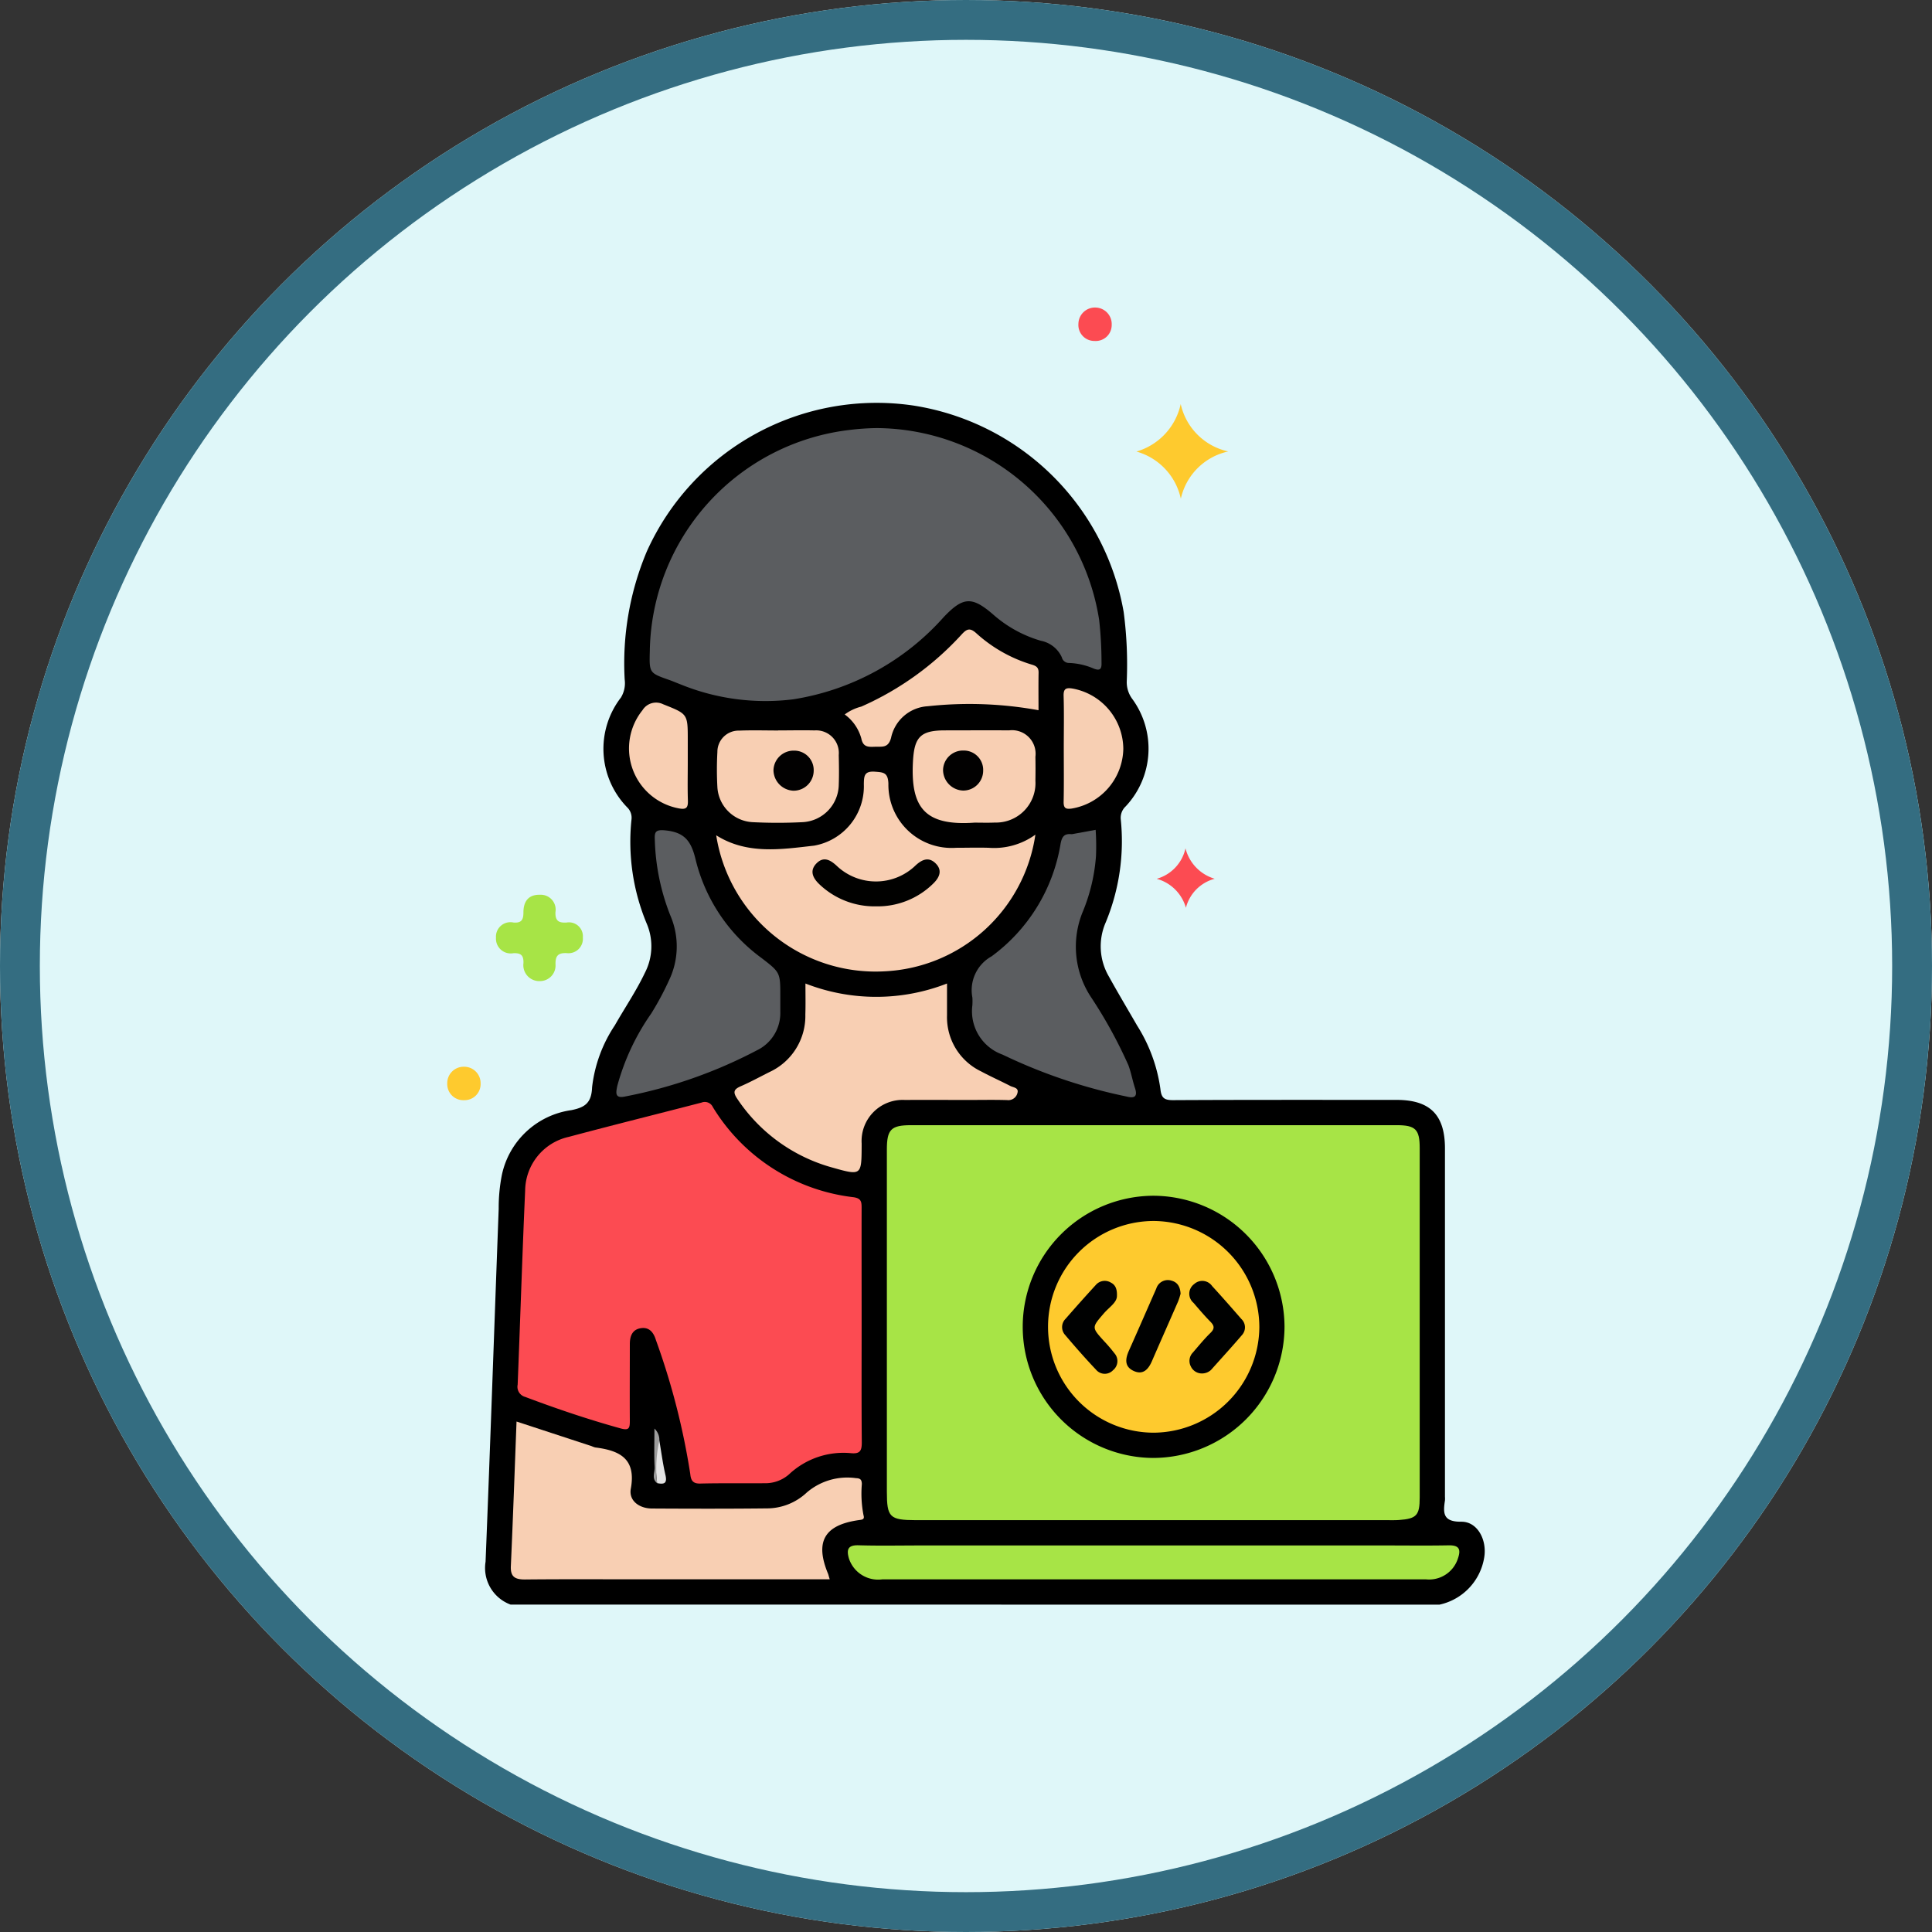 <svg xmlns="http://www.w3.org/2000/svg" width="97" height="97" viewBox="0 0 97 97">
  <rect x="0" y="0" width="97" height="97" fill="#333333" stroke="none"/>
  <g id="Grupo_134236" data-name="Grupo 134236" transform="translate(-500 -4662)">
    <g id="Elipse_5285" data-name="Elipse 5285" transform="translate(500 4662)" fill="#dff7f9" stroke="#346d81" stroke-width="2">
      <circle cx="48.5" cy="48.5" r="48.5" stroke="none"/>
      <circle cx="48.5" cy="48.5" r="47.5" fill="none"/>
    </g>
    <g id="Grupo_134215" data-name="Grupo 134215" transform="translate(989.038 -2247.777)">
      <path id="Trazado_170929" data-name="Trazado 170929" d="M-454.685,7012.125a1.959,1.959,0,0,1-1.257-2.153c.238-5.907.438-11.815.659-17.723a8.54,8.54,0,0,1,.16-1.7,4.152,4.152,0,0,1,3.483-3.248c.682-.137,1.016-.354,1.046-1.149a7.032,7.032,0,0,1,1.145-3.115c.5-.88,1.07-1.715,1.506-2.631a2.9,2.9,0,0,0,.106-2.438,10.659,10.659,0,0,1-.778-5.264.725.725,0,0,0-.223-.613,4.214,4.214,0,0,1-.307-5.508,1.386,1.386,0,0,0,.188-.9,14.467,14.467,0,0,1,1.107-6.425,12.653,12.653,0,0,1,13.38-7.335,12.7,12.7,0,0,1,10.565,10.365,20.1,20.1,0,0,1,.155,3.475,1.412,1.412,0,0,0,.265.875,4.23,4.23,0,0,1-.32,5.412.784.784,0,0,0-.244.666,10.66,10.66,0,0,1-.752,5.146,3,3,0,0,0,.154,2.729c.458.83.945,1.644,1.418,2.464a8.008,8.008,0,0,1,1.168,3.179c.046.463.2.567.647.564,3.737-.02,7.475-.012,11.212-.012,1.678,0,2.428.751,2.428,2.436q0,8.744,0,17.487a1.249,1.249,0,0,1,0,.189c-.1.642-.095,1.075.821,1.066.808-.009,1.3.907,1.149,1.8a2.894,2.894,0,0,1-2.243,2.363Z" transform="translate(-8.717 -21.786)"/>
      <path id="Trazado_170930" data-name="Trazado 170930" d="M-450.8,7092.871a.8.8,0,0,1-.827-.9c.014-.392-.124-.517-.507-.5a.742.742,0,0,1-.872-.78.726.726,0,0,1,.878-.761c.394.033.5-.129.5-.509,0-.528.234-.9.831-.884a.746.746,0,0,1,.776.874c-.014.445.17.542.56.52a.7.7,0,0,1,.816.754.722.722,0,0,1-.8.782c-.444-.022-.583.132-.572.571A.783.783,0,0,1-450.8,7092.871Z" transform="translate(-11.13 -133.836)" fill="#a7e446"/>
      <path id="Trazado_170931" data-name="Trazado 170931" d="M-272.671,6956.806a3.151,3.151,0,0,0-2.229-2.367,3.183,3.183,0,0,0,2.223-2.387,3.126,3.126,0,0,0,2.386,2.382A3.117,3.117,0,0,0-272.671,6956.806Z" transform="translate(-157.081 -21.991)" fill="#feca2e"/>
      <path id="Trazado_170932" data-name="Trazado 170932" d="M-267.792,7078.6a2.1,2.1,0,0,0-1.466-1.455,2.047,2.047,0,0,0,1.445-1.529,2.136,2.136,0,0,0,1.467,1.527A2.028,2.028,0,0,0-267.792,7078.6Z" transform="translate(-161.705 -123.246)" fill="#fc4b52"/>
      <path id="Trazado_170933" data-name="Trazado 170933" d="M-465.742,7138.057a.807.807,0,0,1-.841-.831.824.824,0,0,1,.833-.848.825.825,0,0,1,.842.84A.809.809,0,0,1-465.742,7138.057Z" transform="translate(0 -173.043)" fill="#feca2e"/>
      <path id="Trazado_170934" data-name="Trazado 170934" d="M-290.23,6926.895a.8.8,0,0,1-.809-.857.83.83,0,0,1,.862-.82.83.83,0,0,1,.809.873A.8.8,0,0,1-290.23,6926.895Z" transform="translate(-143.855)" fill="#fc4b52"/>
      <path id="Trazado_170935" data-name="Trazado 170935" d="M-330.929,7152.632h12.223c.942,0,1.153.21,1.153,1.146q0,8.773,0,17.547c0,.9-.159,1.066-1.043,1.13-.189.014-.38.008-.57.008h-23.687c-1.316-.006-1.452-.142-1.452-1.439q0-8.584,0-17.167c0-1.013.209-1.225,1.215-1.225Z" transform="translate(-100.206 -186.363)" fill="#a7e446"/>
      <path id="Trazado_170936" data-name="Trazado 170936" d="M-429.709,7157.435c0,1.962-.01,3.925.008,5.889,0,.4-.083.573-.518.537a3.991,3.991,0,0,0-3.139,1.064,1.8,1.8,0,0,1-1.225.442c-1.076.011-2.153-.01-3.229.017-.375.009-.469-.164-.5-.478a35.806,35.806,0,0,0-1.724-6.722c-.113-.377-.329-.669-.762-.6s-.549.409-.549.8c0,1.288-.008,2.575,0,3.863,0,.348-.04.484-.453.371-1.627-.45-3.221-.989-4.8-1.584a.526.526,0,0,1-.379-.615c.131-3.248.231-6.5.376-9.741a2.793,2.793,0,0,1,2.189-2.7c2.217-.593,4.446-1.145,6.668-1.722a.445.445,0,0,1,.569.23,9.563,9.563,0,0,0,7.052,4.521c.384.053.417.218.415.529C-429.714,7153.508-429.709,7155.471-429.709,7157.435Z" transform="translate(-16.069 -181.122)" fill="#fc4b52"/>
      <path id="Trazado_170937" data-name="Trazado 170937" d="M-398.877,6958.75a11.374,11.374,0,0,1,11.168,9.638,19.389,19.389,0,0,1,.118,2.144c.011.315-.074.42-.4.289a3.4,3.4,0,0,0-1.227-.278.368.368,0,0,1-.365-.282,1.458,1.458,0,0,0-1.054-.833,6.254,6.254,0,0,1-2.413-1.335c-1.048-.9-1.492-.872-2.456.138a12.752,12.752,0,0,1-7.559,4.136,11.277,11.277,0,0,1-5.64-.741c-.2-.075-.39-.16-.589-.23-1-.351-1.006-.35-.976-1.45a11.357,11.357,0,0,1,10.007-11.1A12.428,12.428,0,0,1-398.877,6958.75Z" transform="translate(-46.143 -27.48)" fill="#5b5d60"/>
      <path id="Trazado_170938" data-name="Trazado 170938" d="M-432.91,7242.983h-9.357c-1.984,0-3.968-.012-5.952.008-.51,0-.729-.146-.7-.688.108-2.4.192-4.808.285-7.242l3.771,1.236a1.059,1.059,0,0,0,.178.065c1.218.152,2.067.553,1.788,2.073-.109.595.418.99,1.06.993,1.921.011,3.841.015,5.762-.006a2.927,2.927,0,0,0,2.016-.8,3.128,3.128,0,0,1,2.471-.718c.22.009.285.08.291.295a5.681,5.681,0,0,0,.085,1.573c.07.224-.1.217-.252.24-1.728.249-2.2,1.091-1.523,2.708C-432.968,7242.78-432.954,7242.842-432.91,7242.983Z" transform="translate(-14.47 -253.913)" fill="#f8cfb3"/>
      <path id="Trazado_170939" data-name="Trazado 170939" d="M-375.755,7057.456a8.035,8.035,0,0,1-7.611,6.864,8.1,8.1,0,0,1-8.415-6.832c1.554.983,3.273.706,4.919.52a3.025,3.025,0,0,0,2.494-3.08c.007-.408.012-.672.555-.633.433.031.658.043.678.6a3.169,3.169,0,0,0,3.393,3.221c.549,0,1.1-.017,1.646,0A3.536,3.536,0,0,0-375.755,7057.456Z" transform="translate(-61.299 -105.774)" fill="#f8cfb3"/>
      <path id="Trazado_170940" data-name="Trazado 170940" d="M-383.122,7113.213a9.773,9.773,0,0,0,7.108,0c0,.569,0,1.085,0,1.6a3.014,3.014,0,0,0,1.71,2.812c.481.259.982.481,1.468.732.151.078.429.083.36.344a.47.47,0,0,1-.517.365c-.653-.02-1.307-.006-1.961-.006-1.055,0-2.109-.008-3.164,0a2.063,2.063,0,0,0-2.182,2.182c0,.042,0,.084,0,.126-.007,1.481-.012,1.5-1.477,1.084a8.412,8.412,0,0,1-4.763-3.443c-.26-.377-.148-.5.2-.651.481-.21.943-.465,1.413-.7a3.1,3.1,0,0,0,1.8-2.893C-383.111,7114.282-383.122,7113.8-383.122,7113.213Z" transform="translate(-65.477 -154.057)" fill="#f8cfb3"/>
      <path id="Trazado_170941" data-name="Trazado 170941" d="M-411.3,7078.951c0,.253,0,.506,0,.76a2.077,2.077,0,0,1-1.176,1.927,23.9,23.9,0,0,1-6.586,2.312c-.563.132-.49-.189-.424-.521a11.65,11.65,0,0,1,1.707-3.642,14.533,14.533,0,0,0,.894-1.67,3.919,3.919,0,0,0,.067-3.242,11.122,11.122,0,0,1-.783-3.816c-.02-.387.038-.512.527-.464.96.094,1.3.527,1.522,1.467a8.667,8.667,0,0,0,3.312,4.943C-411.295,7077.732-411.3,7077.733-411.3,7078.951Z" transform="translate(-38.561 -119.127)" fill="#5b5d60"/>
      <path id="Trazado_170942" data-name="Trazado 170942" d="M-320.7,7078.91a1.943,1.943,0,0,1,.968-2.074,8.768,8.768,0,0,0,3.458-5.638c.068-.373.186-.528.55-.492a.278.278,0,0,0,.063-.008l1.149-.21a12.113,12.113,0,0,1,.017,1.322,9.038,9.038,0,0,1-.651,2.76,4.6,4.6,0,0,0,.423,4.35,23.422,23.422,0,0,1,1.854,3.382c.14.373.207.772.333,1.152.157.477-.081.513-.442.419a26.839,26.839,0,0,1-6.208-2.1,2.312,2.312,0,0,1-1.515-2.479A3.259,3.259,0,0,0-320.7,7078.91Z" transform="translate(-119.517 -119.047)" fill="#5b5d60"/>
      <path id="Trazado_170943" data-name="Trazado 170943" d="M-339.818,7271.175q-6.807,0-13.614,0a1.543,1.543,0,0,1-1.679-1.05c-.122-.429-.066-.676.481-.66,1.053.031,2.109.009,3.163.009h23.3c1.054,0,2.109.014,3.163-.006.512-.01.635.177.473.65a1.518,1.518,0,0,1-1.611,1.057Q-332.979,7271.178-339.818,7271.175Z" transform="translate(-91.306 -282.104)" fill="#a7e446"/>
      <path id="Trazado_170944" data-name="Trazado 170944" d="M-346.292,7018.833a19.356,19.356,0,0,0-5.557-.2,2,2,0,0,0-1.847,1.59c-.143.525-.456.43-.8.444s-.606.026-.694-.421a2.219,2.219,0,0,0-.832-1.2,2.362,2.362,0,0,1,.83-.394,15.019,15.019,0,0,0,5.041-3.624c.26-.284.418-.344.733-.062a7.226,7.226,0,0,0,2.778,1.574c.237.07.358.147.351.415C-346.3,7017.586-346.292,7018.216-346.292,7018.833Z" transform="translate(-90.605 -73.398)" fill="#f8cfb3"/>
      <path id="Trazado_170945" data-name="Trazado 170945" d="M-334.025,7047.439c-2.517.179-3.213-.776-3.09-3.067.066-1.218.364-1.563,1.6-1.565,1.075,0,2.15-.009,3.224,0a1.184,1.184,0,0,1,1.324,1.328c.008.4.007.8,0,1.2a1.982,1.982,0,0,1-2.037,2.1C-333.361,7047.451-333.72,7047.439-334.025,7047.439Z" transform="translate(-106.086 -96.36)" fill="#f8cfb3"/>
      <path id="Trazado_170946" data-name="Trazado 170946" d="M-388.534,7042.809c.611,0,1.222-.015,1.833,0a1.136,1.136,0,0,1,1.211,1.237c.012.506.019,1.013,0,1.518a1.912,1.912,0,0,1-1.808,1.851,24.92,24.92,0,0,1-2.527,0,1.868,1.868,0,0,1-1.758-1.754,16.122,16.122,0,0,1,0-1.77,1.066,1.066,0,0,1,1.1-1.072c.652-.027,1.306-.006,1.959-.006Z" transform="translate(-61.437 -96.36)" fill="#f8cfb3"/>
      <path id="Trazado_170947" data-name="Trazado 170947" d="M-295.146,7034.1c0-.865.018-1.73-.008-2.594-.011-.367.122-.423.442-.373a3.1,3.1,0,0,1,2.555,3.025,3.1,3.1,0,0,1-2.584,3c-.3.043-.418-.011-.412-.34C-295.134,7035.917-295.146,7035.011-295.146,7034.1Z" transform="translate(-140.483 -86.787)" fill="#f7cfb3"/>
      <path id="Trazado_170948" data-name="Trazado 170948" d="M-413.1,7038.132c0,.633-.015,1.267.006,1.9.012.358-.07.478-.462.4a3.061,3.061,0,0,1-1.818-4.927.8.8,0,0,1,1.037-.3c1.229.491,1.237.472,1.237,1.782Z" transform="translate(-41.407 -90.07)" fill="#f8cfb3"/>
      <path id="Trazado_170949" data-name="Trazado 170949" d="M-408.451,7240.35c.1.579.174,1.164.308,1.735.1.433-.089.468-.419.4a10.622,10.622,0,0,1-.059-2C-408.624,7240.387-408.55,7240.339-408.451,7240.35Z" transform="translate(-47.483 -258.245)" fill="#e3e3e3"/>
      <path id="Trazado_170950" data-name="Trazado 170950" d="M-408.861,7237.624a6.376,6.376,0,0,0-.111,2.136c-.293-.227-.111-.54-.126-.808-.032-.609-.01-1.22-.01-1.931A.769.769,0,0,1-408.861,7237.624Z" transform="translate(-47.073 -255.519)" fill="#9c9c9c"/>
      <path id="Trazado_170951" data-name="Trazado 170951" d="M-306.526,7178.828a6.583,6.583,0,0,1,6.563-6.566,6.608,6.608,0,0,1,6.581,6.564,6.613,6.613,0,0,1-6.61,6.6A6.585,6.585,0,0,1-306.526,7178.828Z" transform="translate(-131.164 -202.45)"/>
      <path id="Trazado_170952" data-name="Trazado 170952" d="M-361.807,7081.068a4.009,4.009,0,0,1-2.863-1.129c-.326-.319-.475-.68-.112-1.04.344-.339.669-.171.988.119a2.863,2.863,0,0,0,3.99-.018c.326-.294.653-.424.993-.088s.206.685-.1.991A3.974,3.974,0,0,1-361.807,7081.068Z" transform="translate(-83.251 -125.786)" fill="#010100"/>
      <path id="Trazado_170953" data-name="Trazado 170953" d="M-326.672,7049.458a1,1,0,0,1-1.007,1,1.043,1.043,0,0,1-1.007-1.023,1,1,0,0,1,1.025-.987A.973.973,0,0,1-326.672,7049.458Z" transform="translate(-113.004 -100.989)" fill="#020101"/>
      <path id="Trazado_170954" data-name="Trazado 170954" d="M-375.846,7049.436a1.012,1.012,0,0,1,1.033-.98.976.976,0,0,1,.986,1.012,1.009,1.009,0,0,1-1.017,1A1.046,1.046,0,0,1-375.846,7049.436Z" transform="translate(-74.358 -100.992)" fill="#020101"/>
      <path id="Trazado_170955" data-name="Trazado 170955" d="M-299.5,7184.6a5.309,5.309,0,0,1,5.309-5.317,5.341,5.341,0,0,1,5.3,5.342,5.343,5.343,0,0,1-5.292,5.287A5.312,5.312,0,0,1-299.5,7184.6Z" transform="translate(-136.919 -208.204)" fill="#feca2e"/>
      <path id="Trazado_170956" data-name="Trazado 170956" d="M-259.548,7200.56a.61.61,0,0,1-.559-.349.6.6,0,0,1,.1-.7c.289-.335.569-.68.885-.988.226-.22.19-.365-.01-.567-.295-.3-.568-.622-.843-.942a.6.6,0,0,1,.035-.942.6.6,0,0,1,.9.1c.5.544.985,1.1,1.469,1.654a.576.576,0,0,1,.029.807c-.506.592-1.033,1.167-1.552,1.749A.66.66,0,0,1-259.548,7200.56Z" transform="translate(-169.141 -221.826)" fill="#000101"/>
      <path id="Trazado_170957" data-name="Trazado 170957" d="M-292.823,7196.745c-.031.311-.4.537-.654.833-.61.708-.617.7-.006,1.377a7.857,7.857,0,0,1,.535.625.588.588,0,0,1-.069.852.569.569,0,0,1-.852-.024c-.536-.566-1.052-1.153-1.555-1.748a.585.585,0,0,1,.026-.81q.747-.858,1.518-1.7a.59.59,0,0,1,.752-.118C-292.9,7196.147-292.8,7196.353-292.823,7196.745Z" transform="translate(-140.139 -221.861)" fill="#000101"/>
      <path id="Trazado_170958" data-name="Trazado 170958" d="M-274.987,7196.459a3.452,3.452,0,0,1-.121.38c-.436,1-.881,2-1.315,3-.179.414-.443.716-.917.5s-.426-.606-.241-1.02c.464-1.036.915-2.077,1.373-3.116a.607.607,0,0,1,.76-.4C-275.134,7195.888-275.01,7196.114-274.987,7196.459Z" transform="translate(-154.777 -221.73)" fill="#000101"/>
    </g>
  </g>
</svg>
